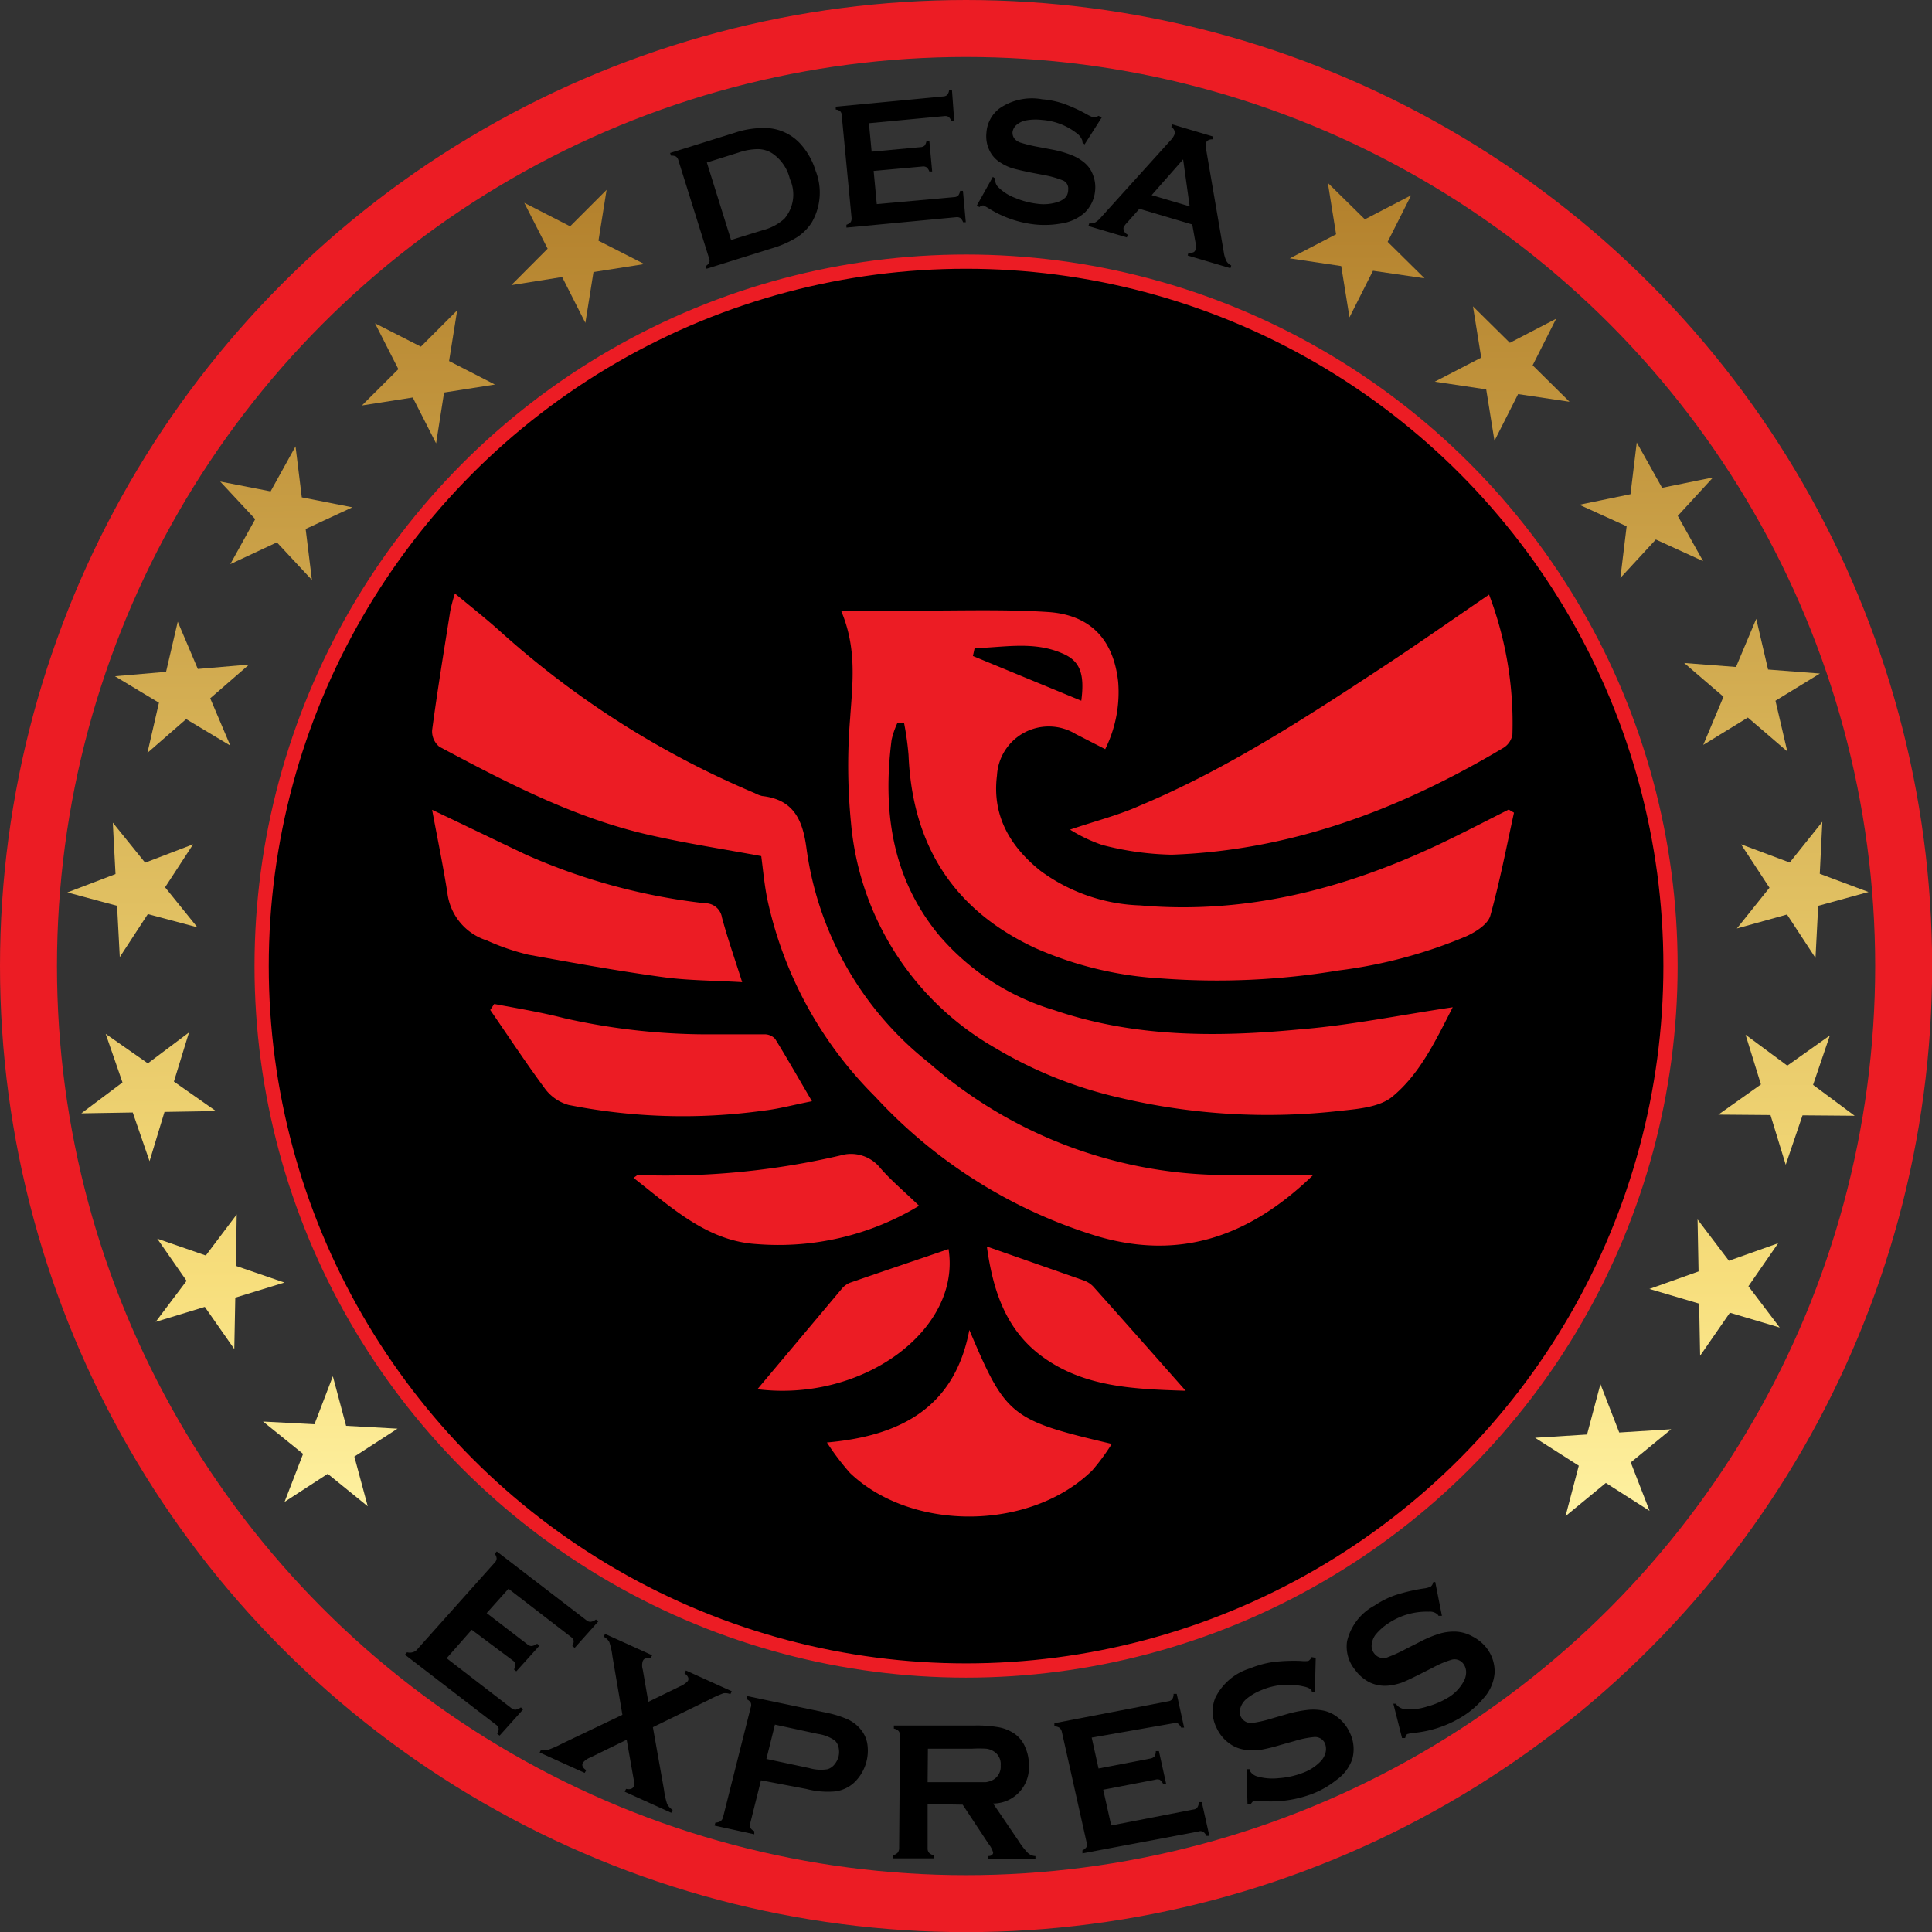 <svg xmlns="http://www.w3.org/2000/svg" xmlns:xlink="http://www.w3.org/1999/xlink" viewBox="0 0 135.65 135.65"><rect x="0" y="0" width="135.65" height="135.65" fill="#333333" stroke="none"/><defs><style>.cls-1,.cls-2{stroke:#ec1c24;stroke-miterlimit:10;}.cls-2{fill:none;stroke-width:4px;}.cls-3{fill:url(#linear-gradient);}.cls-4{fill:url(#linear-gradient-2);}.cls-5{fill:url(#linear-gradient-3);}.cls-6{fill:url(#linear-gradient-4);}.cls-7{fill:url(#linear-gradient-5);}.cls-8{fill:url(#linear-gradient-6);}.cls-9{fill:url(#linear-gradient-7);}.cls-10{fill:url(#linear-gradient-8);}.cls-11{fill:url(#linear-gradient-9);}.cls-12{fill:url(#linear-gradient-10);}.cls-13{fill:url(#linear-gradient-11);}.cls-14{fill:url(#linear-gradient-12);}.cls-15{fill:url(#linear-gradient-13);}.cls-16{fill:url(#linear-gradient-14);}.cls-17{fill:url(#linear-gradient-15);}.cls-18{fill:url(#linear-gradient-16);}.cls-19{fill:#ec1c24;}</style><linearGradient id="linear-gradient" x1="112.33" y1="-13.34" x2="112.67" y2="155.65" gradientUnits="userSpaceOnUse"><stop offset="0" stop-color="#b27f2b"/><stop offset="0.15" stop-color="#b27f2b"/><stop offset="0.45" stop-color="#e0bf61"/><stop offset="0.61" stop-color="#f7de7c"/><stop offset="0.72" stop-color="#fff3a5"/><stop offset="0.84" stop-color="#f7de7c"/><stop offset="1" stop-color="#b27f2b"/></linearGradient><linearGradient id="linear-gradient-2" x1="120.17" y1="-13.35" x2="120.51" y2="155.63" xlink:href="#linear-gradient"/><linearGradient id="linear-gradient-3" x1="125.25" y1="-13.36" x2="125.59" y2="155.62" xlink:href="#linear-gradient"/><linearGradient id="linear-gradient-4" x1="126.41" y1="-13.37" x2="126.75" y2="155.62" xlink:href="#linear-gradient"/><linearGradient id="linear-gradient-5" x1="122.9" y1="-13.36" x2="123.23" y2="155.63" xlink:href="#linear-gradient"/><linearGradient id="linear-gradient-6" x1="115.49" y1="-13.34" x2="115.83" y2="155.64" xlink:href="#linear-gradient"/><linearGradient id="linear-gradient-7" x1="105.39" y1="-13.32" x2="105.73" y2="155.66" xlink:href="#linear-gradient"/><linearGradient id="linear-gradient-8" x1="95.22" y1="-13.3" x2="95.56" y2="155.68" xlink:href="#linear-gradient"/><linearGradient id="linear-gradient-9" x1="22.97" y1="-13.16" x2="23.3" y2="155.83" xlink:href="#linear-gradient"/><linearGradient id="linear-gradient-10" x1="15.24" y1="-13.14" x2="15.58" y2="155.84" xlink:href="#linear-gradient"/><linearGradient id="linear-gradient-11" x1="10.26" y1="-13.13" x2="10.59" y2="155.85" xlink:href="#linear-gradient"/><linearGradient id="linear-gradient-12" x1="9.14" y1="-13.13" x2="9.48" y2="155.86" xlink:href="#linear-gradient"/><linearGradient id="linear-gradient-13" x1="12.66" y1="-13.14" x2="12.99" y2="155.85" xlink:href="#linear-gradient"/><linearGradient id="linear-gradient-14" x1="20" y1="-13.15" x2="20.34" y2="155.83" xlink:href="#linear-gradient"/><linearGradient id="linear-gradient-15" x1="30" y1="-13.17" x2="30.34" y2="155.81" xlink:href="#linear-gradient"/><linearGradient id="linear-gradient-16" x1="40.5" y1="-13.19" x2="40.84" y2="155.79" xlink:href="#linear-gradient"/></defs><g id="Layer_2" data-name="Layer 2"><g id="Layer_1-2" data-name="Layer 1"><circle class="cls-1" cx="67.83" cy="67.83" r="49.46"/><path d="M33.12,114.43l-1.76,2,4.54,3.5a.43.43,0,0,0,.3.11.81.81,0,0,0,.37-.16l.17.13-1.66,1.85-.17-.12a.62.62,0,0,0,.1-.37.37.37,0,0,0-.17-.26l-6.41-4.93.15-.17A.74.74,0,0,0,29,116a.58.58,0,0,0,.29-.19l5.43-6.08a.47.47,0,0,0,.15-.3.58.58,0,0,0-.14-.34l.15-.16,6.29,4.83a.42.42,0,0,0,.3.11.71.71,0,0,0,.37-.16l.17.13-1.66,1.86-.17-.13a.65.65,0,0,0,.1-.36.39.39,0,0,0-.17-.26l-4.41-3.4-1.53,1.71,2.87,2.2a.42.42,0,0,0,.3.11.86.86,0,0,0,.37-.16l.17.13-1.63,1.81-.16-.13a.86.86,0,0,0,.1-.36.41.41,0,0,0-.17-.26Z"/><path d="M45.84,121.27l.78,4.39a5.42,5.42,0,0,0,.22,1,1.09,1.09,0,0,0,.39.42l-.1.2-3.27-1.48.1-.2c.27.06.45,0,.53-.16a.88.88,0,0,0,0-.51L44,122.15l-2.58,1.26a1.23,1.23,0,0,0-.49.35c-.11.2,0,.38.23.53l-.11.19-3.16-1.43.1-.2a1,1,0,0,0,.52,0,8.18,8.18,0,0,0,1-.45l4.19-2L43,116.29a5.06,5.06,0,0,0-.22-1,.93.93,0,0,0-.39-.37l.09-.2,3.31,1.5-.11.19c-.27,0-.46,0-.55.22a1,1,0,0,0,0,.6l.39,2.26,2.21-1.08a1.54,1.54,0,0,0,.57-.39c.09-.18,0-.36-.24-.53l.1-.2,3.22,1.46-.1.2a.92.92,0,0,0-.49-.06,8.77,8.77,0,0,0-1,.45Z"/><path d="M53.43,125l-.75,3a.45.45,0,0,0,0,.33.62.62,0,0,0,.28.24l0,.22-2.79-.61.06-.21a.78.78,0,0,0,.37-.1.55.55,0,0,0,.17-.29l1.94-7.7a.45.45,0,0,0,0-.33.63.63,0,0,0-.28-.24l.05-.22L58,120.25a7.28,7.28,0,0,1,1.52.47,2.54,2.54,0,0,1,.89.68,2.13,2.13,0,0,1,.48,1,3.1,3.1,0,0,1-.94,2.78,2.43,2.43,0,0,1-1.32.6,5.88,5.88,0,0,1-2-.17Zm.38-1.5,3,.64a2.91,2.91,0,0,0,1.3.08,1,1,0,0,0,.47-.32,1.46,1.46,0,0,0,.3-.58,1.49,1.49,0,0,0,0-.63.94.94,0,0,0-.27-.49,2.81,2.81,0,0,0-1.2-.46l-3-.65Z"/><path d="M65.13,126.67l0,3.1a.48.48,0,0,0,.09.31.65.65,0,0,0,.33.18v.22l-2.86,0v-.22a.61.61,0,0,0,.34-.18.52.52,0,0,0,.1-.31l.06-7.9a.49.49,0,0,0-.09-.32.61.61,0,0,0-.34-.18v-.22l5.73,0a8.9,8.9,0,0,1,1.66.13,2.94,2.94,0,0,1,1.07.44,2.14,2.14,0,0,1,.78,1,3,3,0,0,1,.24,1.26,2.52,2.52,0,0,1-2.51,2.65l1.76,2.59a5.18,5.18,0,0,0,.68.88.82.82,0,0,0,.53.22v.22l-3.31,0v-.22c.23,0,.34-.12.34-.25a1.68,1.68,0,0,0-.31-.59l-1.83-2.77Zm0-1.54,3.09,0c.46,0,.78,0,1,0a1.52,1.52,0,0,0,.52-.17,1.06,1.06,0,0,0,.52-1,1.05,1.05,0,0,0-.5-1,1.24,1.24,0,0,0-.52-.18,8.57,8.57,0,0,0-1,0l-3.09,0Z"/><path d="M77.46,125.66l.56,2.51,5.77-1.12a.38.38,0,0,0,.28-.15.66.66,0,0,0,.1-.37l.21,0,.53,2.37-.21,0a.6.6,0,0,0-.25-.3.42.42,0,0,0-.32,0L76,130.13l0-.21a.74.74,0,0,0,.29-.24.5.5,0,0,0,0-.33l-1.73-7.73a.54.54,0,0,0-.16-.3.68.68,0,0,0-.37-.11l0-.22,8-1.54a.41.41,0,0,0,.28-.15.69.69,0,0,0,.09-.37l.22,0,.52,2.37-.21,0a.78.78,0,0,0-.24-.3.44.44,0,0,0-.33,0L76.65,122l.48,2.17,3.65-.7a.5.5,0,0,0,.28-.15.69.69,0,0,0,.09-.37l.22,0,.51,2.31-.21,0a.78.78,0,0,0-.24-.3.51.51,0,0,0-.33,0Z"/><path d="M92.38,116.4l-.06,2.42-.22,0,0-.1c-.07-.14-.26-.25-.58-.31a4.79,4.79,0,0,0-2.93.25,3.94,3.94,0,0,0-1.08.63,1.35,1.35,0,0,0-.41.61.79.79,0,0,0,.91,1.06,8.66,8.66,0,0,0,1.35-.32l1-.29a8.84,8.84,0,0,1,1.51-.3,3.68,3.68,0,0,1,1.16.08,2.48,2.48,0,0,1,1,.54,2.79,2.79,0,0,1,.75,1,2.64,2.64,0,0,1,.17,1.83A3,3,0,0,1,93.8,125a6.32,6.32,0,0,1-1.63.94,8.24,8.24,0,0,1-3.68.51,1.76,1.76,0,0,0-.49,0s-.11.1-.19.24l-.22,0-.07-2.47h.22l0,.08a.84.84,0,0,0,.51.42,3.89,3.89,0,0,0,1.53.13,5.81,5.81,0,0,0,1.71-.38,3.28,3.28,0,0,0,1.27-.84,1.37,1.37,0,0,0,.32-.62,1.07,1.07,0,0,0-.06-.62.76.76,0,0,0-.74-.43,6.73,6.73,0,0,0-1.38.28l-1,.28a12.53,12.53,0,0,1-1.44.35,3.5,3.5,0,0,1-.92,0,2.45,2.45,0,0,1-1.28-.5,2.76,2.76,0,0,1-.84-1.05,2.55,2.55,0,0,1-.1-2.09,4,4,0,0,1,2.45-2.09,6.94,6.94,0,0,1,1.58-.44,12,12,0,0,1,2-.08,2.25,2.25,0,0,0,.51,0,.58.58,0,0,0,.23-.27Z"/><path d="M100.77,111.07l.47,2.38H101a.35.35,0,0,0-.06-.09.81.81,0,0,0-.63-.2,4.82,4.82,0,0,0-2.82.81,3.94,3.94,0,0,0-.92.82,1.4,1.4,0,0,0-.26.68.82.82,0,0,0,.17.61.8.8,0,0,0,1,.26,10,10,0,0,0,1.26-.58l.93-.47a8.12,8.12,0,0,1,1.41-.59,3.58,3.58,0,0,1,1.16-.14,2.66,2.66,0,0,1,1.13.33,3,3,0,0,1,1,.81,2.7,2.7,0,0,1,.57,1.77,3,3,0,0,1-.79,1.78,6.15,6.15,0,0,1-1.39,1.22,7.88,7.88,0,0,1-3.49,1.2,2.8,2.8,0,0,0-.48.09.66.66,0,0,0-.13.27l-.22,0-.61-2.41.22,0,0,.07a.85.85,0,0,0,.59.31,3.85,3.85,0,0,0,1.53-.17,5.78,5.78,0,0,0,1.59-.69,3,3,0,0,0,1-1.07,1.35,1.35,0,0,0,.18-.67,1,1,0,0,0-.2-.59.77.77,0,0,0-.81-.28,6.61,6.61,0,0,0-1.29.54l-.91.46c-.61.31-1.06.52-1.33.62a4.22,4.22,0,0,1-.9.2,2.51,2.51,0,0,1-1.36-.24,2.88,2.88,0,0,1-1-.87,2.56,2.56,0,0,1-.56-2,3.84,3.84,0,0,1,1.93-2.51,6.37,6.37,0,0,1,1.45-.73,12.61,12.61,0,0,1,2-.47,1.56,1.56,0,0,0,.49-.13.44.44,0,0,0,.17-.3Z"/><path d="M49.78,18.12l-2.15-6.87a.47.47,0,0,0-.17-.26.67.67,0,0,0-.35-.06l-.06-.19,4.54-1.42A6.31,6.31,0,0,1,54,9a3.41,3.41,0,0,1,2.2,1.1A5,5,0,0,1,57.27,12,4.17,4.17,0,0,1,57,15.61a3.46,3.46,0,0,1-1.06,1.06,7.23,7.23,0,0,1-1.79.78l-4.54,1.42-.06-.19a.65.65,0,0,0,.25-.25A.41.41,0,0,0,49.78,18.12Zm1.55-1.27,2.23-.69a3.57,3.57,0,0,0,1.51-.8,2.61,2.61,0,0,0,.39-2.79,3,3,0,0,0-1.25-1.81,1.88,1.88,0,0,0-1-.29,4.27,4.27,0,0,0-1.35.24l-2.23.7Z"/><path d="M61.34,12l.22,2.33L67,13.84a.45.45,0,0,0,.28-.11.73.73,0,0,0,.13-.33l.2,0,.2,2.2h-.19a.69.69,0,0,0-.19-.29.46.46,0,0,0-.3-.06l-7.7.73,0-.2a.74.74,0,0,0,.3-.19.48.48,0,0,0,.06-.3L59.1,8.1A.39.39,0,0,0,59,7.82a.56.56,0,0,0-.32-.13l0-.2,7.55-.72a.43.43,0,0,0,.28-.11.68.68,0,0,0,.13-.33h.2L67,8.51l-.2,0a.74.74,0,0,0-.19-.3.45.45,0,0,0-.3-.06l-5.3.5.19,2,3.44-.32a.43.43,0,0,0,.28-.11.73.73,0,0,0,.13-.33l.2,0,.2,2.15h-.2a.66.66,0,0,0-.19-.29.43.43,0,0,0-.29-.06Z"/><path d="M77.36,8.24l-1.21,1.9L76,10s0-.07,0-.1-.1-.3-.32-.48a4.46,4.46,0,0,0-2.52-1A3.77,3.77,0,0,0,72,8.46a1.44,1.44,0,0,0-.63.31.82.82,0,0,0-.28.52c0,.32.14.55.52.71a10.11,10.11,0,0,0,1.26.31l1,.19a7.47,7.47,0,0,1,1.39.4,3.22,3.22,0,0,1,.9.54,2,2,0,0,1,.59.87,2.34,2.34,0,0,1,.14,1.08,2.45,2.45,0,0,1-.73,1.54,3.17,3.17,0,0,1-1.71.77,6.56,6.56,0,0,1-1.78.06,7.63,7.63,0,0,1-3.25-1.13,2.8,2.8,0,0,0-.39-.21.58.58,0,0,0-.27.12l-.17-.12,1.12-2,.17.11v.08a.68.68,0,0,0,.22.54,3.3,3.3,0,0,0,1.19.75,5.71,5.71,0,0,0,1.57.41,3.17,3.17,0,0,0,1.44-.14,1.36,1.36,0,0,0,.56-.36A.92.92,0,0,0,75,13.3a.61.61,0,0,0-.39-.64,7,7,0,0,0-1.26-.36l-1-.19c-.63-.13-1.08-.24-1.34-.32a3.55,3.55,0,0,1-.76-.37,2,2,0,0,1-.81-.93,2.28,2.28,0,0,1-.18-1.18,2.32,2.32,0,0,1,.92-1.7,4,4,0,0,1,3-.64,6.23,6.23,0,0,1,1.5.31,11.13,11.13,0,0,1,1.69.78,2.36,2.36,0,0,0,.43.19.49.49,0,0,0,.32-.12Z"/><path d="M83.71,15.76,80,14.66l-.89,1a1.06,1.06,0,0,0-.23.34c0,.17.05.34.3.48l-.06.19-2.7-.8.06-.19a.76.76,0,0,0,.41-.06,1.61,1.61,0,0,0,.43-.38l4.86-5.38a1.26,1.26,0,0,0,.29-.44.45.45,0,0,0-.23-.5l.06-.19,2.89.86-.06.19c-.25,0-.4.09-.45.25a.87.87,0,0,0,0,.43l1.24,7.22a2.23,2.23,0,0,0,.19.65.8.8,0,0,0,.34.31l-.06.19-3-.89.05-.19c.28,0,.45,0,.51-.26a.9.9,0,0,0,0-.4Zm-.18-1.27-.46-3.3L80.86,13.7Z"/><circle class="cls-2" cx="67.83" cy="67.83" r="65.83"/><polygon class="cls-3" points="115.82 106.08 112.75 104.12 109.92 106.45 110.85 102.91 107.78 100.95 111.43 100.72 112.37 97.18 113.69 100.58 117.34 100.35 114.5 102.68 115.82 106.08"/><polygon class="cls-4" points="124.96 93.21 121.46 92.17 119.37 95.19 119.3 91.53 115.81 90.5 119.26 89.27 119.19 85.62 121.39 88.52 124.85 87.29 122.76 90.31 124.96 93.21"/><polygon class="cls-5" points="130.22 78.34 126.56 78.31 125.38 81.78 124.31 78.29 120.65 78.26 123.64 76.14 122.56 72.65 125.49 74.82 128.48 72.7 127.3 76.17 130.22 78.34"/><polygon class="cls-6" points="131.19 62.63 127.66 63.6 127.47 67.26 125.47 64.21 121.95 65.19 124.24 62.33 122.24 59.28 125.66 60.56 127.95 57.7 127.77 61.35 131.19 62.63"/><polygon class="cls-7" points="127.78 47.29 124.66 49.2 125.49 52.76 122.72 50.38 119.59 52.3 121.01 48.92 118.25 46.55 121.89 46.83 123.31 43.45 124.14 47.01 127.78 47.29"/><polygon class="cls-8" points="120.28 33.52 117.8 36.22 119.58 39.4 116.26 37.88 113.77 40.58 114.21 36.95 110.89 35.44 114.48 34.7 114.92 31.07 116.7 34.25 120.28 33.52"/><polygon class="cls-9" points="109.26 22.38 107.61 25.65 110.2 28.21 106.59 27.67 104.93 30.95 104.35 27.34 100.74 26.8 104 25.11 103.42 21.51 106.01 24.07 109.26 22.38"/><polygon class="cls-10" points="99.08 13.71 97.43 16.98 100.02 19.54 96.4 19.01 94.75 22.28 94.17 18.68 90.56 18.14 93.81 16.45 93.23 12.84 95.83 15.4 99.08 13.71"/><polygon class="cls-11" points="19.98 105.45 23.01 103.48 25.82 105.76 24.88 102.27 27.91 100.31 24.3 100.11 23.37 96.63 22.08 100 18.47 99.81 21.28 102.08 19.98 105.45"/><polygon class="cls-12" points="10.93 92.81 14.38 91.76 16.45 94.72 16.52 91.11 19.97 90.05 16.56 88.88 16.62 85.27 14.45 88.15 11.04 86.97 13.1 89.93 10.93 92.81"/><polygon class="cls-13" points="5.71 78.17 9.32 78.11 10.5 81.53 11.55 78.07 15.16 78.01 12.21 75.94 13.27 72.49 10.38 74.66 7.42 72.59 8.6 76 5.71 78.17"/><polygon class="cls-14" points="4.73 62.66 8.22 63.6 8.41 67.2 10.38 64.18 13.86 65.11 11.59 62.3 13.56 59.28 10.19 60.57 7.92 57.76 8.11 61.37 4.73 62.66"/><polygon class="cls-15" points="8.07 47.48 11.16 49.34 10.35 52.86 13.07 50.49 16.17 52.35 14.76 49.03 17.49 46.66 13.89 46.97 12.48 43.65 11.66 47.17 8.07 47.48"/><polygon class="cls-16" points="15.46 33.81 17.92 36.45 16.17 39.61 19.44 38.08 21.9 40.72 21.46 37.14 24.74 35.62 21.19 34.92 20.75 31.34 19 34.5 15.46 33.81"/><polygon class="cls-17" points="26.33 22.7 27.97 25.92 25.41 28.47 28.98 27.91 30.62 31.13 31.18 27.56 34.75 27 31.53 25.35 32.1 21.79 29.55 24.34 26.33 22.7"/><polygon class="cls-18" points="36.81 14.24 38.45 17.46 35.9 20.02 39.47 19.45 41.1 22.67 41.67 19.1 45.24 18.54 42.02 16.9 42.59 13.33 40.03 15.89 36.81 14.24"/><path class="cls-19" d="M102,70.72c-1.21,2.37-2.31,4.68-4.23,6.27-.89.74-2.39.87-3.64,1a45.1,45.1,0,0,1-15.53-.92,30,30,0,0,1-8.74-3.5,20.24,20.24,0,0,1-10.11-15.8,41,41,0,0,1-.06-7.35c.17-2.46.49-4.9-.64-7.55h5.62c3,0,6-.09,8.91.1s4.6,1.86,4.93,4.91a9,9,0,0,1-.91,4.72l-2.07-1.06A3.64,3.64,0,0,0,70,54.45c-.36,2.84.94,5,3.05,6.69a12.47,12.47,0,0,0,7,2.43c7.42.65,14.34-1.15,21-4.29,1.64-.78,3.26-1.62,4.88-2.44l.37.22c-.53,2.42-1,4.86-1.66,7.23-.17.6-1,1.13-1.67,1.44a33.79,33.79,0,0,1-9,2.41,52,52,0,0,1-12.4.56,25.38,25.38,0,0,1-8.85-2.12C66.93,63.9,64.05,59.32,63.79,53a20.79,20.79,0,0,0-.31-2.22H63a5.78,5.78,0,0,0-.4,1.17c-.63,4.95,0,9.61,3.26,13.63a17,17,0,0,0,8.15,5.34c5.62,1.92,11.4,1.91,17.18,1.36C94.75,72,98.24,71.28,102,70.72ZM68.43,45.51l-.12.55,7.61,3.14c.25-1.91-.09-2.82-1.37-3.34C72.55,45,70.47,45.46,68.43,45.51Z"/><path class="cls-19" d="M92.17,82.53c-4.4,4.25-9.28,6-15.15,4.26A35.15,35.15,0,0,1,61.45,77a27.8,27.8,0,0,1-7.58-13.89c-.2-1-.29-2-.42-3-2.68-.5-5.33-.9-7.93-1.5-5.24-1.2-10-3.69-14.67-6.18a1.4,1.4,0,0,1-.51-1.16c.37-2.79.83-5.57,1.27-8.35a11.4,11.4,0,0,1,.33-1.25c1.08.89,2.07,1.68,3,2.5A63.53,63.53,0,0,0,53,55.69a2.16,2.16,0,0,0,.51.2c2.24.25,2.86,1.71,3.12,3.72a23.12,23.12,0,0,0,8.58,15,31.79,31.79,0,0,0,21.32,7.89C88.33,82.51,90.15,82.53,92.17,82.53Z"/><path class="cls-19" d="M104.55,41.75a25.45,25.45,0,0,1,1.64,9.83,1.36,1.36,0,0,1-.62.92c-7.19,4.29-14.84,7.21-23.3,7.51a20.79,20.79,0,0,1-4.87-.68,10.77,10.77,0,0,1-2.27-1.08c1.76-.6,3.37-1,4.89-1.68C86.16,54,91.74,50.35,97.29,46.7,99.67,45.13,102,43.49,104.55,41.75Z"/><path class="cls-19" d="M30.34,56.86C32.74,58,34.8,59,36.91,60A42.66,42.66,0,0,0,49.5,63.42a1.18,1.18,0,0,1,1.19,1c.39,1.45.89,2.87,1.42,4.54-2-.12-3.81-.11-5.6-.36-3.15-.43-6.29-1-9.42-1.57a16.11,16.11,0,0,1-2.91-1,4,4,0,0,1-2.76-3.28C31.13,60.88,30.74,59,30.34,56.86Z"/><path class="cls-19" d="M58.06,101.28c5.38-.47,9-2.61,10-7.9,2.57,6.07,2.89,6.33,10,8a15,15,0,0,1-1.37,1.86c-4.32,4.24-12.64,4.33-17,.19A17.91,17.91,0,0,1,58.06,101.28Z"/><path class="cls-19" d="M34.7,70.49c1.64.31,3.29.58,4.92,1a45.64,45.64,0,0,0,10.67,1.13c1.13,0,2.27,0,3.4,0a1,1,0,0,1,.74.33c.84,1.36,1.63,2.75,2.58,4.37-1.29.25-2.33.54-3.4.66a41.13,41.13,0,0,1-13.69-.4,3.1,3.1,0,0,1-1.64-1.12c-1.34-1.81-2.58-3.69-3.86-5.55Z"/><path class="cls-19" d="M64.53,84.66a19.08,19.08,0,0,1-11.4,2.69c-3.49-.21-6-2.59-8.65-4.65.2-.13.26-.2.31-.2A54,54,0,0,0,59,81.13,2.63,2.63,0,0,1,61.8,82C62.58,82.9,63.52,83.68,64.53,84.66Z"/><path class="cls-19" d="M69.29,87.52l6.82,2.39a1.72,1.72,0,0,1,.64.41c2.12,2.37,4.22,4.75,6.5,7.33-3.73-.12-7.19-.26-10.14-2.45C70.58,93.31,69.71,90.55,69.29,87.52Z"/><path class="cls-19" d="M53.18,97.54l5.88-7a1.52,1.52,0,0,1,.6-.47c2.31-.8,4.63-1.58,6.94-2.37C67.5,93.37,60.57,98.47,53.18,97.54Z"/></g></g></svg>